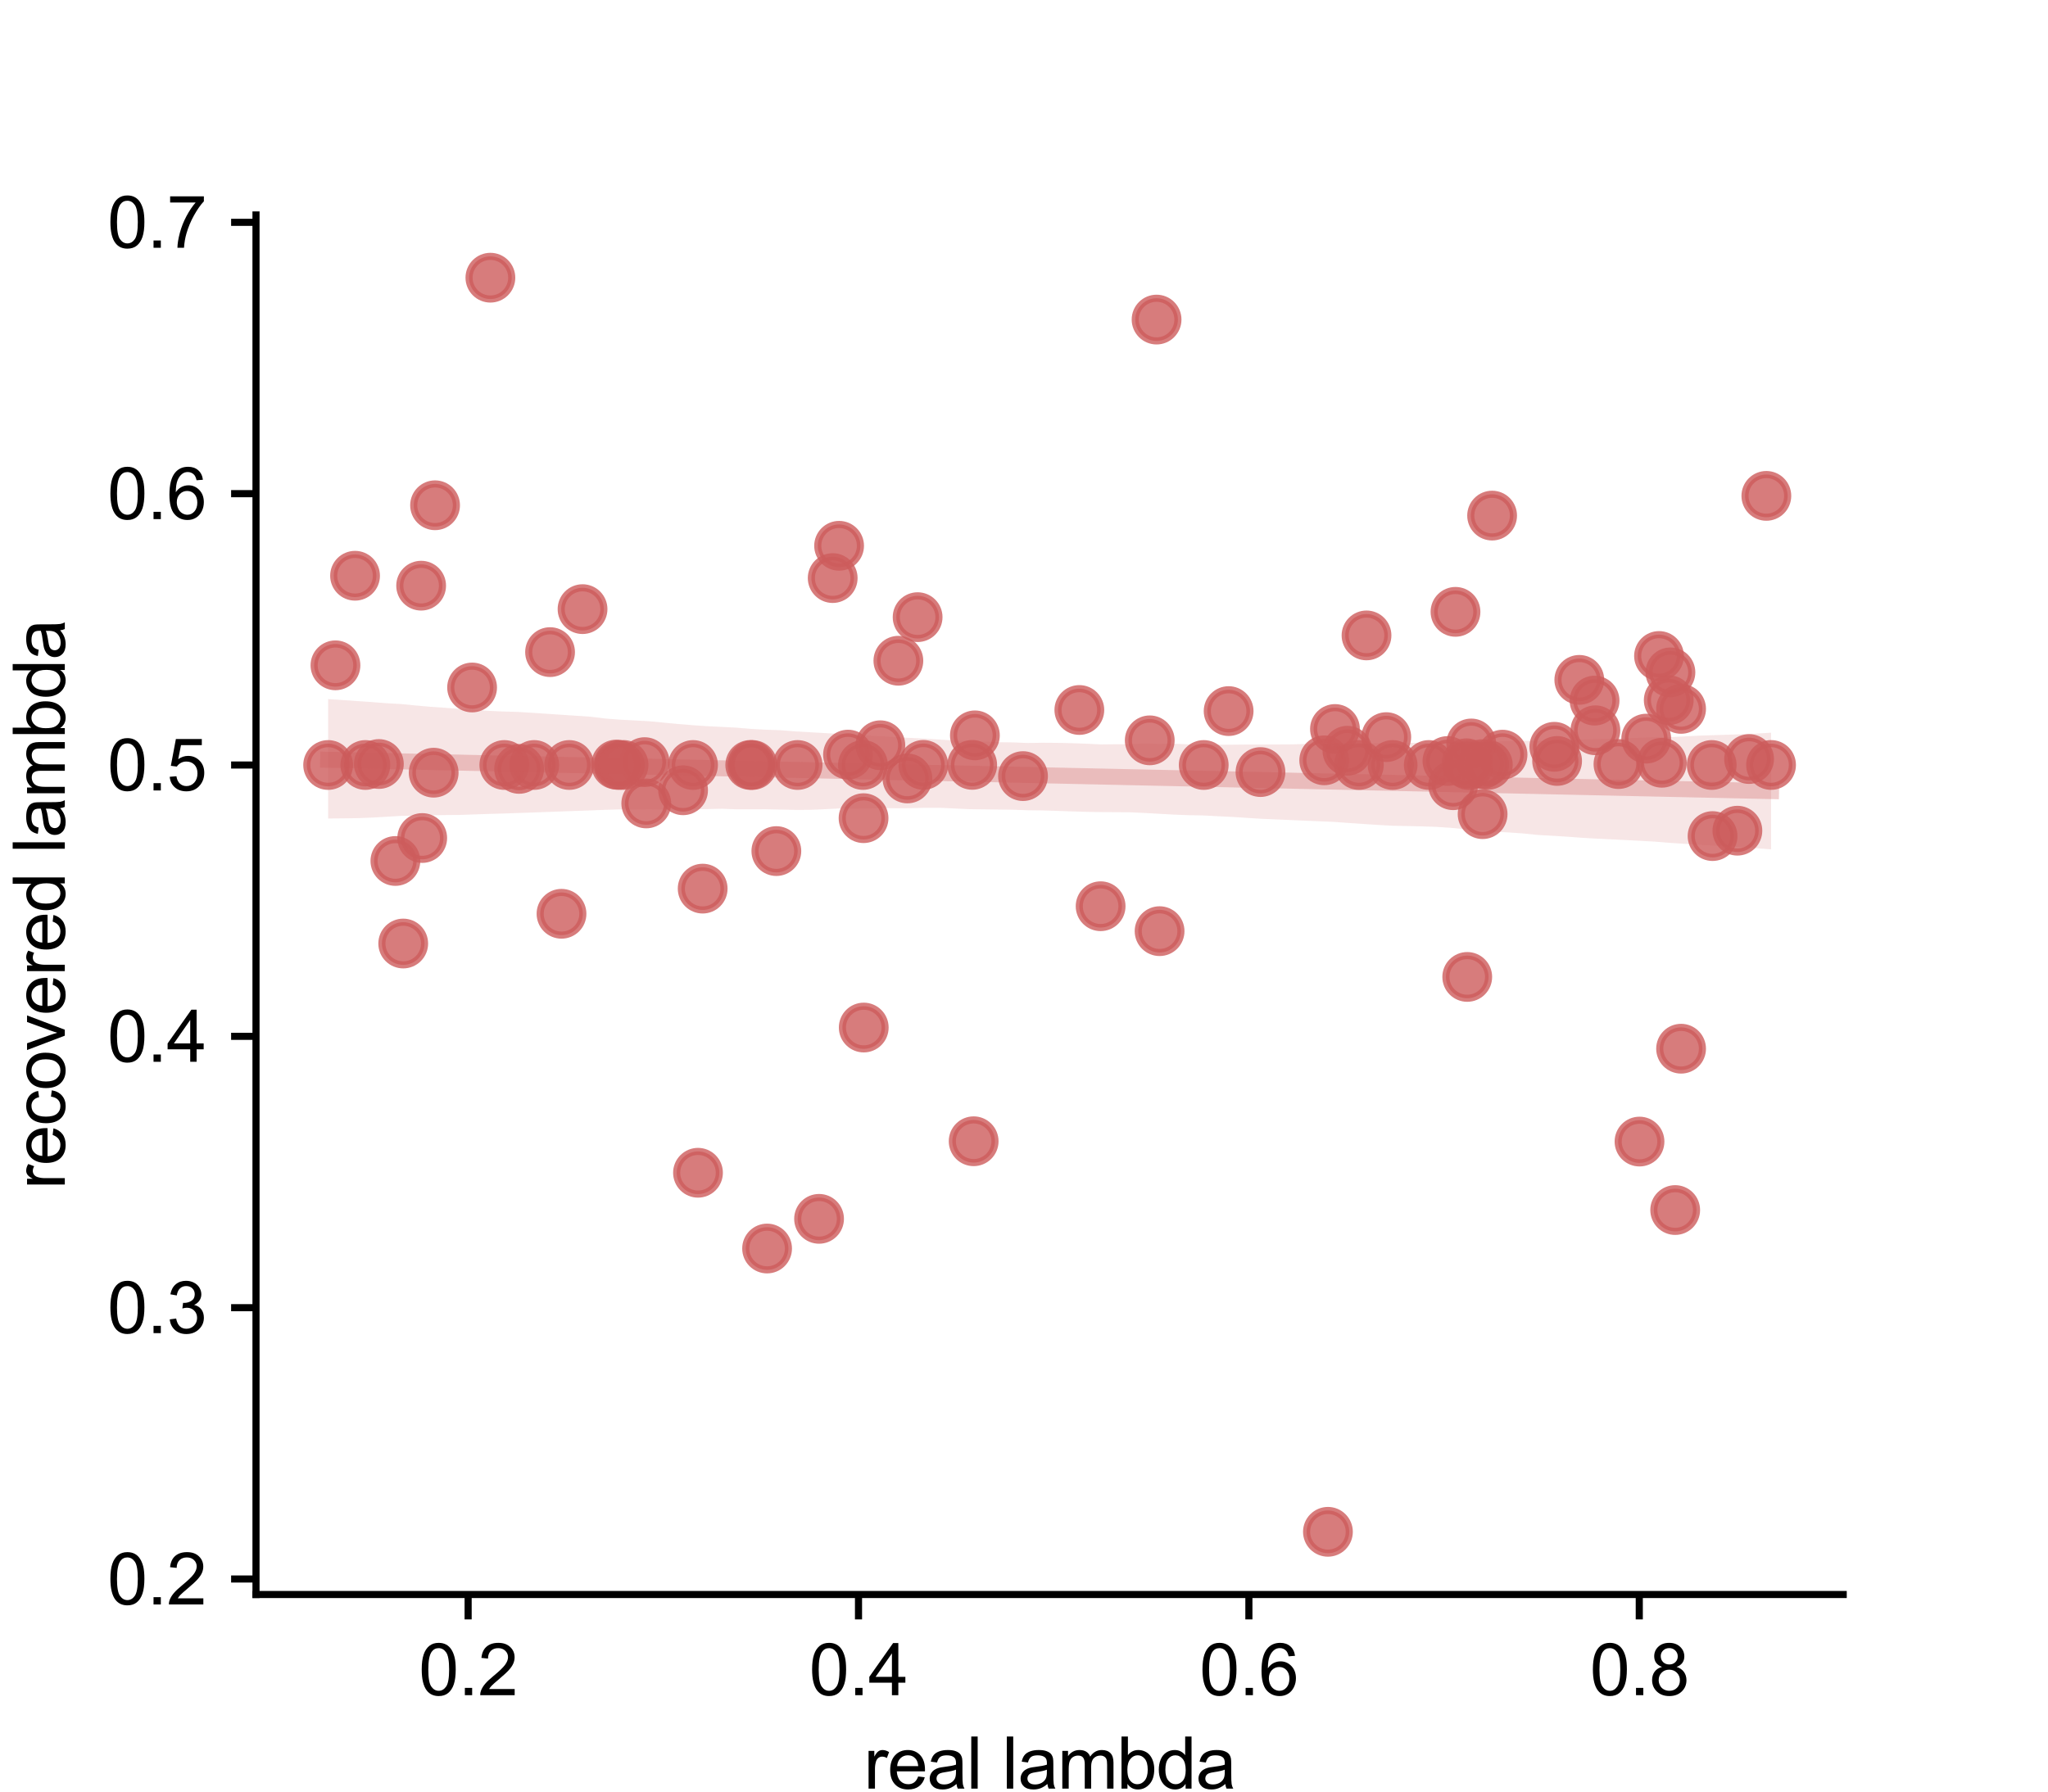 <?xml version="1.0" encoding="utf-8" standalone="no"?>
<!DOCTYPE svg PUBLIC "-//W3C//DTD SVG 1.1//EN"
  "http://www.w3.org/Graphics/SVG/1.1/DTD/svg11.dtd">
<svg xmlns:xlink="http://www.w3.org/1999/xlink" width="288pt" height="252pt" viewBox="0 0 288 252" xmlns="http://www.w3.org/2000/svg" version="1.1">
 <defs>
  <style type="text/css">*{stroke-linejoin: round; stroke-linecap: butt}</style>
 </defs>
 <g id="figure_1">
  <g id="patch_1">
   <path d="M 0 252 
L 288 252 
L 288 0 
L 0 0 
L 0 252 
z
" style="fill: none"/>
  </g>
  <g id="axes_1">
   <g id="patch_2">
    <path d="M 36 224.28 
L 259.2 224.28 
L 259.2 30.24 
L 36 30.24 
L 36 224.28 
z
" style="fill: none"/>
   </g>
   <g id="PathCollection_1">
    <defs>
     <path id="mccd2be1605" d="M 0 3 
C 0.796 3 1.559 2.684 2.121 2.121 
C 2.684 1.559 3 0.796 3 0 
C 3 -0.796 2.684 -1.559 2.121 -2.121 
C 1.559 -2.684 0.796 -3 0 -3 
C -0.796 -3 -1.559 -2.684 -2.121 -2.121 
C -2.684 -1.559 -3 -0.796 -3 0 
C -3 0.796 -2.684 1.559 -2.121 2.121 
C -1.559 2.684 -0.796 3 0 3 
z
" style="stroke: #cd5c5c; stroke-opacity: 0.8"/>
    </defs>
    <g clip-path="url(#p57f7777eb8)">
     <use xlink:href="#mccd2be1605" x="117.999" y="76.769" style="fill: #cd5c5c; fill-opacity: 0.8; stroke: #cd5c5c; stroke-opacity: 0.8"/>
     <use xlink:href="#mccd2be1605" x="222.09" y="95.628" style="fill: #cd5c5c; fill-opacity: 0.8; stroke: #cd5c5c; stroke-opacity: 0.8"/>
     <use xlink:href="#mccd2be1605" x="96.058" y="111.157" style="fill: #cd5c5c; fill-opacity: 0.8; stroke: #cd5c5c; stroke-opacity: 0.8"/>
     <use xlink:href="#mccd2be1605" x="245.966" y="106.76" style="fill: #cd5c5c; fill-opacity: 0.8; stroke: #cd5c5c; stroke-opacity: 0.8"/>
     <use xlink:href="#mccd2be1605" x="151.783" y="99.865" style="fill: #cd5c5c; fill-opacity: 0.8; stroke: #cd5c5c; stroke-opacity: 0.8"/>
     <use xlink:href="#mccd2be1605" x="119.253" y="106.141" style="fill: #cd5c5c; fill-opacity: 0.8; stroke: #cd5c5c; stroke-opacity: 0.8"/>
     <use xlink:href="#mccd2be1605" x="90.653" y="107.199" style="fill: #cd5c5c; fill-opacity: 0.8; stroke: #cd5c5c; stroke-opacity: 0.8"/>
     <use xlink:href="#mccd2be1605" x="98.813" y="124.991" style="fill: #cd5c5c; fill-opacity: 0.8; stroke: #cd5c5c; stroke-opacity: 0.8"/>
     <use xlink:href="#mccd2be1605" x="87.687" y="107.596" style="fill: #cd5c5c; fill-opacity: 0.8; stroke: #cd5c5c; stroke-opacity: 0.8"/>
     <use xlink:href="#mccd2be1605" x="70.92" y="107.602" style="fill: #cd5c5c; fill-opacity: 0.8; stroke: #cd5c5c; stroke-opacity: 0.8"/>
     <use xlink:href="#mccd2be1605" x="218.576" y="105.041" style="fill: #cd5c5c; fill-opacity: 0.8; stroke: #cd5c5c; stroke-opacity: 0.8"/>
     <use xlink:href="#mccd2be1605" x="49.93" y="80.983" style="fill: #cd5c5c; fill-opacity: 0.8; stroke: #cd5c5c; stroke-opacity: 0.8"/>
     <use xlink:href="#mccd2be1605" x="56.703" y="132.714" style="fill: #cd5c5c; fill-opacity: 0.8; stroke: #cd5c5c; stroke-opacity: 0.8"/>
     <use xlink:href="#mccd2be1605" x="60.985" y="108.684" style="fill: #cd5c5c; fill-opacity: 0.8; stroke: #cd5c5c; stroke-opacity: 0.8"/>
     <use xlink:href="#mccd2be1605" x="236.403" y="147.508" style="fill: #cd5c5c; fill-opacity: 0.8; stroke: #cd5c5c; stroke-opacity: 0.8"/>
     <use xlink:href="#mccd2be1605" x="105.817" y="107.602" style="fill: #cd5c5c; fill-opacity: 0.8; stroke: #cd5c5c; stroke-opacity: 0.8"/>
     <use xlink:href="#mccd2be1605" x="117.098" y="81.311" style="fill: #cd5c5c; fill-opacity: 0.8; stroke: #cd5c5c; stroke-opacity: 0.8"/>
     <use xlink:href="#mccd2be1605" x="61.182" y="71.069" style="fill: #cd5c5c; fill-opacity: 0.8; stroke: #cd5c5c; stroke-opacity: 0.8"/>
     <use xlink:href="#mccd2be1605" x="109.175" y="119.711" style="fill: #cd5c5c; fill-opacity: 0.8; stroke: #cd5c5c; stroke-opacity: 0.8"/>
     <use xlink:href="#mccd2be1605" x="208.493" y="114.516" style="fill: #cd5c5c; fill-opacity: 0.8; stroke: #cd5c5c; stroke-opacity: 0.8"/>
     <use xlink:href="#mccd2be1605" x="186.741" y="215.46" style="fill: #cd5c5c; fill-opacity: 0.8; stroke: #cd5c5c; stroke-opacity: 0.8"/>
     <use xlink:href="#mccd2be1605" x="172.776" y="100.02" style="fill: #cd5c5c; fill-opacity: 0.8; stroke: #cd5c5c; stroke-opacity: 0.8"/>
     <use xlink:href="#mccd2be1605" x="233.697" y="107.29" style="fill: #cd5c5c; fill-opacity: 0.8; stroke: #cd5c5c; stroke-opacity: 0.8"/>
     <use xlink:href="#mccd2be1605" x="204.679" y="86.06" style="fill: #cd5c5c; fill-opacity: 0.8; stroke: #cd5c5c; stroke-opacity: 0.8"/>
     <use xlink:href="#mccd2be1605" x="137.095" y="103.433" style="fill: #cd5c5c; fill-opacity: 0.8; stroke: #cd5c5c; stroke-opacity: 0.8"/>
     <use xlink:href="#mccd2be1605" x="249.055" y="107.597" style="fill: #cd5c5c; fill-opacity: 0.8; stroke: #cd5c5c; stroke-opacity: 0.8"/>
     <use xlink:href="#mccd2be1605" x="240.711" y="107.602" style="fill: #cd5c5c; fill-opacity: 0.8; stroke: #cd5c5c; stroke-opacity: 0.8"/>
     <use xlink:href="#mccd2be1605" x="66.389" y="96.7" style="fill: #cd5c5c; fill-opacity: 0.8; stroke: #cd5c5c; stroke-opacity: 0.8"/>
     <use xlink:href="#mccd2be1605" x="200.925" y="107.602" style="fill: #cd5c5c; fill-opacity: 0.8; stroke: #cd5c5c; stroke-opacity: 0.8"/>
     <use xlink:href="#mccd2be1605" x="115.181" y="171.439" style="fill: #cd5c5c; fill-opacity: 0.8; stroke: #cd5c5c; stroke-opacity: 0.8"/>
     <use xlink:href="#mccd2be1605" x="192.166" y="89.375" style="fill: #cd5c5c; fill-opacity: 0.8; stroke: #cd5c5c; stroke-opacity: 0.8"/>
     <use xlink:href="#mccd2be1605" x="186.218" y="106.945" style="fill: #cd5c5c; fill-opacity: 0.8; stroke: #cd5c5c; stroke-opacity: 0.8"/>
     <use xlink:href="#mccd2be1605" x="191.087" y="107.602" style="fill: #cd5c5c; fill-opacity: 0.8; stroke: #cd5c5c; stroke-opacity: 0.8"/>
     <use xlink:href="#mccd2be1605" x="209.828" y="72.522" style="fill: #cd5c5c; fill-opacity: 0.8; stroke: #cd5c5c; stroke-opacity: 0.8"/>
     <use xlink:href="#mccd2be1605" x="209.227" y="107.588" style="fill: #cd5c5c; fill-opacity: 0.8; stroke: #cd5c5c; stroke-opacity: 0.8"/>
     <use xlink:href="#mccd2be1605" x="194.944" y="103.682" style="fill: #cd5c5c; fill-opacity: 0.8; stroke: #cd5c5c; stroke-opacity: 0.8"/>
     <use xlink:href="#mccd2be1605" x="75.125" y="107.601" style="fill: #cd5c5c; fill-opacity: 0.8; stroke: #cd5c5c; stroke-opacity: 0.8"/>
     <use xlink:href="#mccd2be1605" x="211.294" y="106.147" style="fill: #cd5c5c; fill-opacity: 0.8; stroke: #cd5c5c; stroke-opacity: 0.8"/>
     <use xlink:href="#mccd2be1605" x="143.862" y="109.165" style="fill: #cd5c5c; fill-opacity: 0.8; stroke: #cd5c5c; stroke-opacity: 0.8"/>
     <use xlink:href="#mccd2be1605" x="47.174" y="93.582" style="fill: #cd5c5c; fill-opacity: 0.8; stroke: #cd5c5c; stroke-opacity: 0.8"/>
     <use xlink:href="#mccd2be1605" x="87.001" y="107.602" style="fill: #cd5c5c; fill-opacity: 0.8; stroke: #cd5c5c; stroke-opacity: 0.8"/>
     <use xlink:href="#mccd2be1605" x="98.156" y="164.957" style="fill: #cd5c5c; fill-opacity: 0.8; stroke: #cd5c5c; stroke-opacity: 0.8"/>
     <use xlink:href="#mccd2be1605" x="162.644" y="44.951" style="fill: #cd5c5c; fill-opacity: 0.8; stroke: #cd5c5c; stroke-opacity: 0.8"/>
     <use xlink:href="#mccd2be1605" x="189.479" y="105.596" style="fill: #cd5c5c; fill-opacity: 0.8; stroke: #cd5c5c; stroke-opacity: 0.8"/>
     <use xlink:href="#mccd2be1605" x="136.715" y="107.584" style="fill: #cd5c5c; fill-opacity: 0.8; stroke: #cd5c5c; stroke-opacity: 0.8"/>
     <use xlink:href="#mccd2be1605" x="78.962" y="128.53" style="fill: #cd5c5c; fill-opacity: 0.8; stroke: #cd5c5c; stroke-opacity: 0.8"/>
     <use xlink:href="#mccd2be1605" x="112.161" y="107.603" style="fill: #cd5c5c; fill-opacity: 0.8; stroke: #cd5c5c; stroke-opacity: 0.8"/>
     <use xlink:href="#mccd2be1605" x="51.379" y="107.602" style="fill: #cd5c5c; fill-opacity: 0.8; stroke: #cd5c5c; stroke-opacity: 0.8"/>
     <use xlink:href="#mccd2be1605" x="46.145" y="107.602" style="fill: #cd5c5c; fill-opacity: 0.8; stroke: #cd5c5c; stroke-opacity: 0.8"/>
     <use xlink:href="#mccd2be1605" x="235.574" y="170.202" style="fill: #cd5c5c; fill-opacity: 0.8; stroke: #cd5c5c; stroke-opacity: 0.8"/>
     <use xlink:href="#mccd2be1605" x="53.279" y="107.464" style="fill: #cd5c5c; fill-opacity: 0.8; stroke: #cd5c5c; stroke-opacity: 0.8"/>
     <use xlink:href="#mccd2be1605" x="234.667" y="98.485" style="fill: #cd5c5c; fill-opacity: 0.8; stroke: #cd5c5c; stroke-opacity: 0.8"/>
     <use xlink:href="#mccd2be1605" x="218.969" y="107.035" style="fill: #cd5c5c; fill-opacity: 0.8; stroke: #cd5c5c; stroke-opacity: 0.8"/>
     <use xlink:href="#mccd2be1605" x="81.92" y="85.679" style="fill: #cd5c5c; fill-opacity: 0.8; stroke: #cd5c5c; stroke-opacity: 0.8"/>
     <use xlink:href="#mccd2be1605" x="123.799" y="104.826" style="fill: #cd5c5c; fill-opacity: 0.8; stroke: #cd5c5c; stroke-opacity: 0.8"/>
     <use xlink:href="#mccd2be1605" x="224.353" y="102.719" style="fill: #cd5c5c; fill-opacity: 0.8; stroke: #cd5c5c; stroke-opacity: 0.8"/>
     <use xlink:href="#mccd2be1605" x="204.348" y="110.445" style="fill: #cd5c5c; fill-opacity: 0.8; stroke: #cd5c5c; stroke-opacity: 0.8"/>
     <use xlink:href="#mccd2be1605" x="227.597" y="107.473" style="fill: #cd5c5c; fill-opacity: 0.8; stroke: #cd5c5c; stroke-opacity: 0.8"/>
     <use xlink:href="#mccd2be1605" x="121.438" y="115.082" style="fill: #cd5c5c; fill-opacity: 0.8; stroke: #cd5c5c; stroke-opacity: 0.8"/>
     <use xlink:href="#mccd2be1605" x="129.041" y="86.807" style="fill: #cd5c5c; fill-opacity: 0.8; stroke: #cd5c5c; stroke-opacity: 0.8"/>
     <use xlink:href="#mccd2be1605" x="236.404" y="99.709" style="fill: #cd5c5c; fill-opacity: 0.8; stroke: #cd5c5c; stroke-opacity: 0.8"/>
     <use xlink:href="#mccd2be1605" x="121.352" y="107.6" style="fill: #cd5c5c; fill-opacity: 0.8; stroke: #cd5c5c; stroke-opacity: 0.8"/>
     <use xlink:href="#mccd2be1605" x="195.835" y="107.602" style="fill: #cd5c5c; fill-opacity: 0.8; stroke: #cd5c5c; stroke-opacity: 0.8"/>
     <use xlink:href="#mccd2be1605" x="59.223" y="82.379" style="fill: #cd5c5c; fill-opacity: 0.8; stroke: #cd5c5c; stroke-opacity: 0.8"/>
     <use xlink:href="#mccd2be1605" x="206.893" y="104.574" style="fill: #cd5c5c; fill-opacity: 0.8; stroke: #cd5c5c; stroke-opacity: 0.8"/>
     <use xlink:href="#mccd2be1605" x="105.505" y="107.596" style="fill: #cd5c5c; fill-opacity: 0.8; stroke: #cd5c5c; stroke-opacity: 0.8"/>
     <use xlink:href="#mccd2be1605" x="68.962" y="39.06" style="fill: #cd5c5c; fill-opacity: 0.8; stroke: #cd5c5c; stroke-opacity: 0.8"/>
     <use xlink:href="#mccd2be1605" x="129.842" y="107.587" style="fill: #cd5c5c; fill-opacity: 0.8; stroke: #cd5c5c; stroke-opacity: 0.8"/>
     <use xlink:href="#mccd2be1605" x="163.067" y="130.974" style="fill: #cd5c5c; fill-opacity: 0.8; stroke: #cd5c5c; stroke-opacity: 0.8"/>
     <use xlink:href="#mccd2be1605" x="206.51" y="107.601" style="fill: #cd5c5c; fill-opacity: 0.8; stroke: #cd5c5c; stroke-opacity: 0.8"/>
     <use xlink:href="#mccd2be1605" x="73.004" y="108.15" style="fill: #cd5c5c; fill-opacity: 0.8; stroke: #cd5c5c; stroke-opacity: 0.8"/>
     <use xlink:href="#mccd2be1605" x="86.647" y="107.541" style="fill: #cd5c5c; fill-opacity: 0.8; stroke: #cd5c5c; stroke-opacity: 0.8"/>
     <use xlink:href="#mccd2be1605" x="224.237" y="98.546" style="fill: #cd5c5c; fill-opacity: 0.8; stroke: #cd5c5c; stroke-opacity: 0.8"/>
     <use xlink:href="#mccd2be1605" x="233.3" y="92.269" style="fill: #cd5c5c; fill-opacity: 0.8; stroke: #cd5c5c; stroke-opacity: 0.8"/>
     <use xlink:href="#mccd2be1605" x="136.92" y="160.525" style="fill: #cd5c5c; fill-opacity: 0.8; stroke: #cd5c5c; stroke-opacity: 0.8"/>
     <use xlink:href="#mccd2be1605" x="206.228" y="107.358" style="fill: #cd5c5c; fill-opacity: 0.8; stroke: #cd5c5c; stroke-opacity: 0.8"/>
     <use xlink:href="#mccd2be1605" x="169.273" y="107.602" style="fill: #cd5c5c; fill-opacity: 0.8; stroke: #cd5c5c; stroke-opacity: 0.8"/>
     <use xlink:href="#mccd2be1605" x="154.775" y="127.467" style="fill: #cd5c5c; fill-opacity: 0.8; stroke: #cd5c5c; stroke-opacity: 0.8"/>
     <use xlink:href="#mccd2be1605" x="97.459" y="107.602" style="fill: #cd5c5c; fill-opacity: 0.8; stroke: #cd5c5c; stroke-opacity: 0.8"/>
     <use xlink:href="#mccd2be1605" x="203.55" y="107.043" style="fill: #cd5c5c; fill-opacity: 0.8; stroke: #cd5c5c; stroke-opacity: 0.8"/>
     <use xlink:href="#mccd2be1605" x="208.433" y="107.483" style="fill: #cd5c5c; fill-opacity: 0.8; stroke: #cd5c5c; stroke-opacity: 0.8"/>
     <use xlink:href="#mccd2be1605" x="107.873" y="175.613" style="fill: #cd5c5c; fill-opacity: 0.8; stroke: #cd5c5c; stroke-opacity: 0.8"/>
     <use xlink:href="#mccd2be1605" x="244.321" y="116.843" style="fill: #cd5c5c; fill-opacity: 0.8; stroke: #cd5c5c; stroke-opacity: 0.8"/>
     <use xlink:href="#mccd2be1605" x="187.73" y="102.538" style="fill: #cd5c5c; fill-opacity: 0.8; stroke: #cd5c5c; stroke-opacity: 0.8"/>
     <use xlink:href="#mccd2be1605" x="240.829" y="117.6" style="fill: #cd5c5c; fill-opacity: 0.8; stroke: #cd5c5c; stroke-opacity: 0.8"/>
     <use xlink:href="#mccd2be1605" x="55.602" y="121.102" style="fill: #cd5c5c; fill-opacity: 0.8; stroke: #cd5c5c; stroke-opacity: 0.8"/>
     <use xlink:href="#mccd2be1605" x="121.464" y="144.531" style="fill: #cd5c5c; fill-opacity: 0.8; stroke: #cd5c5c; stroke-opacity: 0.8"/>
     <use xlink:href="#mccd2be1605" x="230.556" y="160.57" style="fill: #cd5c5c; fill-opacity: 0.8; stroke: #cd5c5c; stroke-opacity: 0.8"/>
     <use xlink:href="#mccd2be1605" x="126.334" y="92.938" style="fill: #cd5c5c; fill-opacity: 0.8; stroke: #cd5c5c; stroke-opacity: 0.8"/>
     <use xlink:href="#mccd2be1605" x="234.904" y="94.575" style="fill: #cd5c5c; fill-opacity: 0.8; stroke: #cd5c5c; stroke-opacity: 0.8"/>
     <use xlink:href="#mccd2be1605" x="248.393" y="69.749" style="fill: #cd5c5c; fill-opacity: 0.8; stroke: #cd5c5c; stroke-opacity: 0.8"/>
     <use xlink:href="#mccd2be1605" x="59.373" y="117.873" style="fill: #cd5c5c; fill-opacity: 0.8; stroke: #cd5c5c; stroke-opacity: 0.8"/>
     <use xlink:href="#mccd2be1605" x="206.331" y="137.411" style="fill: #cd5c5c; fill-opacity: 0.8; stroke: #cd5c5c; stroke-opacity: 0.8"/>
     <use xlink:href="#mccd2be1605" x="231.499" y="103.892" style="fill: #cd5c5c; fill-opacity: 0.8; stroke: #cd5c5c; stroke-opacity: 0.8"/>
     <use xlink:href="#mccd2be1605" x="90.882" y="113.01" style="fill: #cd5c5c; fill-opacity: 0.8; stroke: #cd5c5c; stroke-opacity: 0.8"/>
     <use xlink:href="#mccd2be1605" x="77.353" y="91.724" style="fill: #cd5c5c; fill-opacity: 0.8; stroke: #cd5c5c; stroke-opacity: 0.8"/>
     <use xlink:href="#mccd2be1605" x="127.607" y="109.494" style="fill: #cd5c5c; fill-opacity: 0.8; stroke: #cd5c5c; stroke-opacity: 0.8"/>
     <use xlink:href="#mccd2be1605" x="80.049" y="107.601" style="fill: #cd5c5c; fill-opacity: 0.8; stroke: #cd5c5c; stroke-opacity: 0.8"/>
     <use xlink:href="#mccd2be1605" x="177.254" y="108.598" style="fill: #cd5c5c; fill-opacity: 0.8; stroke: #cd5c5c; stroke-opacity: 0.8"/>
     <use xlink:href="#mccd2be1605" x="161.684" y="104.134" style="fill: #cd5c5c; fill-opacity: 0.8; stroke: #cd5c5c; stroke-opacity: 0.8"/>
    </g>
   </g>
   <g id="line2d_1">
    <path d="M 46.145 106.868 
L 48.195 106.912 
L 50.245 106.957 
L 52.294 107.001 
L 54.344 107.046 
L 56.393 107.09 
L 58.443 107.135 
L 60.493 107.179 
L 62.542 107.224 
L 64.592 107.268 
L 66.641 107.313 
L 68.691 107.357 
L 70.74 107.401 
L 72.79 107.446 
L 74.84 107.49 
L 76.889 107.535 
L 78.939 107.579 
L 80.988 107.624 
L 83.038 107.668 
L 85.088 107.713 
L 87.137 107.757 
L 89.187 107.802 
L 91.236 107.846 
L 93.286 107.891 
L 95.336 107.935 
L 97.385 107.98 
L 99.435 108.024 
L 101.484 108.069 
L 103.534 108.113 
L 105.583 108.158 
L 107.633 108.202 
L 109.683 108.247 
L 111.732 108.291 
L 113.782 108.336 
L 115.831 108.38 
L 117.881 108.425 
L 119.931 108.469 
L 121.98 108.514 
L 124.03 108.558 
L 126.079 108.603 
L 128.129 108.647 
L 130.179 108.692 
L 132.228 108.736 
L 134.278 108.781 
L 136.327 108.825 
L 138.377 108.87 
L 140.426 108.914 
L 142.476 108.959 
L 144.526 109.003 
L 146.575 109.048 
L 148.625 109.092 
L 150.674 109.137 
L 152.724 109.181 
L 154.774 109.226 
L 156.823 109.27 
L 158.873 109.315 
L 160.922 109.359 
L 162.972 109.404 
L 165.021 109.448 
L 167.071 109.493 
L 169.121 109.537 
L 171.17 109.582 
L 173.22 109.626 
L 175.269 109.671 
L 177.319 109.715 
L 179.369 109.76 
L 181.418 109.804 
L 183.468 109.849 
L 185.517 109.893 
L 187.567 109.938 
L 189.617 109.982 
L 191.666 110.027 
L 193.716 110.071 
L 195.765 110.116 
L 197.815 110.16 
L 199.864 110.205 
L 201.914 110.249 
L 203.964 110.293 
L 206.013 110.338 
L 208.063 110.382 
L 210.112 110.427 
L 212.162 110.471 
L 214.212 110.516 
L 216.261 110.56 
L 218.311 110.605 
L 220.36 110.649 
L 222.41 110.694 
L 224.46 110.738 
L 226.509 110.783 
L 228.559 110.827 
L 230.608 110.872 
L 232.658 110.916 
L 234.707 110.961 
L 236.757 111.005 
L 238.807 111.05 
L 240.856 111.094 
L 242.906 111.139 
L 244.955 111.183 
L 247.005 111.228 
L 249.055 111.272 
" clip-path="url(#p57f7777eb8)" style="fill: none; stroke: #cd5c5c; stroke-opacity: 0.3; stroke-width: 2.25; stroke-linecap: square"/>
   </g>
   <g id="PolyCollection_1">
    <path d="M 46.145 98.335 
L 46.145 115.125 
L 48.195 115.108 
L 50.245 115.079 
L 52.294 115 
L 54.344 114.883 
L 56.393 114.76 
L 58.443 114.73 
L 60.493 114.685 
L 62.542 114.644 
L 64.592 114.628 
L 66.641 114.556 
L 68.691 114.484 
L 70.74 114.427 
L 72.79 114.358 
L 74.84 114.285 
L 76.889 114.211 
L 78.939 114.136 
L 80.988 114.063 
L 83.038 113.989 
L 85.088 113.908 
L 87.137 113.847 
L 89.187 113.858 
L 91.236 113.83 
L 93.286 113.868 
L 95.336 113.892 
L 97.385 113.85 
L 99.435 113.802 
L 101.484 113.758 
L 103.534 113.833 
L 105.583 113.833 
L 107.633 113.828 
L 109.683 113.872 
L 111.732 113.915 
L 113.782 113.913 
L 115.831 113.828 
L 117.881 113.724 
L 119.931 113.752 
L 121.98 113.698 
L 124.03 113.658 
L 126.079 113.688 
L 128.129 113.671 
L 130.179 113.623 
L 132.228 113.625 
L 134.278 113.721 
L 136.327 113.816 
L 138.377 113.842 
L 140.426 113.87 
L 142.476 113.894 
L 144.526 113.969 
L 146.575 113.992 
L 148.625 114.055 
L 150.674 114.127 
L 152.724 114.19 
L 154.774 114.227 
L 156.823 114.239 
L 158.873 114.252 
L 160.922 114.348 
L 162.972 114.463 
L 165.021 114.577 
L 167.071 114.658 
L 169.121 114.694 
L 171.17 114.804 
L 173.22 114.902 
L 175.269 115.035 
L 177.319 115.165 
L 179.369 115.253 
L 181.418 115.341 
L 183.468 115.429 
L 185.517 115.517 
L 187.567 115.605 
L 189.617 115.753 
L 191.666 115.896 
L 193.716 116.029 
L 195.765 116.144 
L 197.815 116.189 
L 199.864 116.232 
L 201.914 116.299 
L 203.964 116.437 
L 206.013 116.629 
L 208.063 116.823 
L 210.112 116.983 
L 212.162 117.089 
L 214.212 117.233 
L 216.261 117.442 
L 218.311 117.556 
L 220.36 117.684 
L 222.41 117.835 
L 224.46 117.957 
L 226.509 118.054 
L 228.559 118.156 
L 230.608 118.264 
L 232.658 118.376 
L 234.707 118.547 
L 236.757 118.682 
L 238.807 118.8 
L 240.856 118.919 
L 242.906 119.037 
L 244.955 119.157 
L 247.005 119.313 
L 249.055 119.469 
L 249.055 103.058 
L 249.055 103.058 
L 247.005 103.181 
L 244.955 103.277 
L 242.906 103.344 
L 240.856 103.411 
L 238.807 103.479 
L 236.757 103.589 
L 234.707 103.688 
L 232.658 103.708 
L 230.608 103.766 
L 228.559 103.854 
L 226.509 103.914 
L 224.46 103.959 
L 222.41 104.015 
L 220.36 104.081 
L 218.311 104.148 
L 216.261 104.214 
L 214.212 104.203 
L 212.162 104.24 
L 210.112 104.321 
L 208.063 104.368 
L 206.013 104.367 
L 203.964 104.395 
L 201.914 104.424 
L 199.864 104.471 
L 197.815 104.492 
L 195.765 104.512 
L 193.716 104.534 
L 191.666 104.557 
L 189.617 104.557 
L 187.567 104.575 
L 185.517 104.619 
L 183.468 104.652 
L 181.418 104.708 
L 179.369 104.716 
L 177.319 104.723 
L 175.269 104.724 
L 173.22 104.746 
L 171.17 104.752 
L 169.121 104.7 
L 167.071 104.694 
L 165.021 104.61 
L 162.972 104.643 
L 160.922 104.606 
L 158.873 104.68 
L 156.823 104.687 
L 154.774 104.708 
L 152.724 104.604 
L 150.674 104.531 
L 148.625 104.487 
L 146.575 104.472 
L 144.526 104.508 
L 142.476 104.424 
L 140.426 104.398 
L 138.377 104.303 
L 136.327 104.22 
L 134.278 104.156 
L 132.228 104.034 
L 130.179 103.896 
L 128.129 103.798 
L 126.079 103.705 
L 124.03 103.575 
L 121.98 103.457 
L 119.931 103.332 
L 117.881 103.218 
L 115.831 103.106 
L 113.782 102.988 
L 111.732 102.87 
L 109.683 102.707 
L 107.633 102.636 
L 105.583 102.52 
L 103.534 102.349 
L 101.484 102.243 
L 99.435 102.145 
L 97.385 102.001 
L 95.336 101.836 
L 93.286 101.639 
L 91.236 101.442 
L 89.187 101.332 
L 87.137 101.225 
L 85.088 101.06 
L 83.038 100.812 
L 80.988 100.674 
L 78.939 100.535 
L 76.889 100.397 
L 74.84 100.261 
L 72.79 100.136 
L 70.74 100.075 
L 68.691 99.986 
L 66.641 99.843 
L 64.592 99.711 
L 62.542 99.552 
L 60.493 99.41 
L 58.443 99.229 
L 56.393 99.027 
L 54.344 98.913 
L 52.294 98.751 
L 50.245 98.613 
L 48.195 98.474 
L 46.145 98.335 
z
" clip-path="url(#p57f7777eb8)" style="fill: #cd5c5c; fill-opacity: 0.15"/>
   </g>
   <g id="matplotlib.axis_1">
    <g id="xtick_1">
     <g id="line2d_2">
      <defs>
       <path id="mb915127dbd" d="M 0 0 
L 0 3.5 
" style="stroke: #000000"/>
      </defs>
      <g>
       <use xlink:href="#mb915127dbd" x="65.83" y="224.28" style="stroke: #000000"/>
      </g>
     </g>
     <g id="text_1">
      <!-- 0.2 -->
      <g transform="translate(58.88 238.438) scale(0.1 -0.1)">
       <defs>
        <path id="ArialMT-30" d="M 266 2259 
Q 266 3072 433 3567 
Q 600 4063 929 4331 
Q 1259 4600 1759 4600 
Q 2128 4600 2406 4451 
Q 2684 4303 2865 4023 
Q 3047 3744 3150 3342 
Q 3253 2941 3253 2259 
Q 3253 1453 3087 958 
Q 2922 463 2592 192 
Q 2263 -78 1759 -78 
Q 1097 -78 719 397 
Q 266 969 266 2259 
z
M 844 2259 
Q 844 1131 1108 757 
Q 1372 384 1759 384 
Q 2147 384 2411 759 
Q 2675 1134 2675 2259 
Q 2675 3391 2411 3762 
Q 2147 4134 1753 4134 
Q 1366 4134 1134 3806 
Q 844 3388 844 2259 
z
" transform="scale(0.016)"/>
        <path id="ArialMT-2e" d="M 581 0 
L 581 641 
L 1222 641 
L 1222 0 
L 581 0 
z
" transform="scale(0.016)"/>
        <path id="ArialMT-32" d="M 3222 541 
L 3222 0 
L 194 0 
Q 188 203 259 391 
Q 375 700 629 1000 
Q 884 1300 1366 1694 
Q 2113 2306 2375 2664 
Q 2638 3022 2638 3341 
Q 2638 3675 2398 3904 
Q 2159 4134 1775 4134 
Q 1369 4134 1125 3890 
Q 881 3647 878 3216 
L 300 3275 
Q 359 3922 746 4261 
Q 1134 4600 1788 4600 
Q 2447 4600 2831 4234 
Q 3216 3869 3216 3328 
Q 3216 3053 3103 2787 
Q 2991 2522 2730 2228 
Q 2469 1934 1863 1422 
Q 1356 997 1212 845 
Q 1069 694 975 541 
L 3222 541 
z
" transform="scale(0.016)"/>
       </defs>
       <use xlink:href="#ArialMT-30"/>
       <use xlink:href="#ArialMT-2e" x="55.615"/>
       <use xlink:href="#ArialMT-32" x="83.398"/>
      </g>
     </g>
    </g>
    <g id="xtick_2">
     <g id="line2d_3">
      <g>
       <use xlink:href="#mb915127dbd" x="120.728" y="224.28" style="stroke: #000000"/>
      </g>
     </g>
     <g id="text_2">
      <!-- 0.4 -->
      <g transform="translate(113.778 238.438) scale(0.1 -0.1)">
       <defs>
        <path id="ArialMT-34" d="M 2069 0 
L 2069 1097 
L 81 1097 
L 81 1613 
L 2172 4581 
L 2631 4581 
L 2631 1613 
L 3250 1613 
L 3250 1097 
L 2631 1097 
L 2631 0 
L 2069 0 
z
M 2069 1613 
L 2069 3678 
L 634 1613 
L 2069 1613 
z
" transform="scale(0.016)"/>
       </defs>
       <use xlink:href="#ArialMT-30"/>
       <use xlink:href="#ArialMT-2e" x="55.615"/>
       <use xlink:href="#ArialMT-34" x="83.398"/>
      </g>
     </g>
    </g>
    <g id="xtick_3">
     <g id="line2d_4">
      <g>
       <use xlink:href="#mb915127dbd" x="175.625" y="224.28" style="stroke: #000000"/>
      </g>
     </g>
     <g id="text_3">
      <!-- 0.6 -->
      <g transform="translate(168.675 238.438) scale(0.1 -0.1)">
       <defs>
        <path id="ArialMT-36" d="M 3184 3459 
L 2625 3416 
Q 2550 3747 2413 3897 
Q 2184 4138 1850 4138 
Q 1581 4138 1378 3988 
Q 1113 3794 959 3422 
Q 806 3050 800 2363 
Q 1003 2672 1297 2822 
Q 1591 2972 1913 2972 
Q 2475 2972 2870 2558 
Q 3266 2144 3266 1488 
Q 3266 1056 3080 686 
Q 2894 316 2569 119 
Q 2244 -78 1831 -78 
Q 1128 -78 684 439 
Q 241 956 241 2144 
Q 241 3472 731 4075 
Q 1159 4600 1884 4600 
Q 2425 4600 2770 4297 
Q 3116 3994 3184 3459 
z
M 888 1484 
Q 888 1194 1011 928 
Q 1134 663 1356 523 
Q 1578 384 1822 384 
Q 2178 384 2434 671 
Q 2691 959 2691 1453 
Q 2691 1928 2437 2201 
Q 2184 2475 1800 2475 
Q 1419 2475 1153 2201 
Q 888 1928 888 1484 
z
" transform="scale(0.016)"/>
       </defs>
       <use xlink:href="#ArialMT-30"/>
       <use xlink:href="#ArialMT-2e" x="55.615"/>
       <use xlink:href="#ArialMT-36" x="83.398"/>
      </g>
     </g>
    </g>
    <g id="xtick_4">
     <g id="line2d_5">
      <g>
       <use xlink:href="#mb915127dbd" x="230.523" y="224.28" style="stroke: #000000"/>
      </g>
     </g>
     <g id="text_4">
      <!-- 0.8 -->
      <g transform="translate(223.573 238.438) scale(0.1 -0.1)">
       <defs>
        <path id="ArialMT-38" d="M 1131 2484 
Q 781 2613 612 2850 
Q 444 3088 444 3419 
Q 444 3919 803 4259 
Q 1163 4600 1759 4600 
Q 2359 4600 2725 4251 
Q 3091 3903 3091 3403 
Q 3091 3084 2923 2848 
Q 2756 2613 2416 2484 
Q 2838 2347 3058 2040 
Q 3278 1734 3278 1309 
Q 3278 722 2862 322 
Q 2447 -78 1769 -78 
Q 1091 -78 675 323 
Q 259 725 259 1325 
Q 259 1772 486 2073 
Q 713 2375 1131 2484 
z
M 1019 3438 
Q 1019 3113 1228 2906 
Q 1438 2700 1772 2700 
Q 2097 2700 2305 2904 
Q 2513 3109 2513 3406 
Q 2513 3716 2298 3927 
Q 2084 4138 1766 4138 
Q 1444 4138 1231 3931 
Q 1019 3725 1019 3438 
z
M 838 1322 
Q 838 1081 952 856 
Q 1066 631 1291 507 
Q 1516 384 1775 384 
Q 2178 384 2440 643 
Q 2703 903 2703 1303 
Q 2703 1709 2433 1975 
Q 2163 2241 1756 2241 
Q 1359 2241 1098 1978 
Q 838 1716 838 1322 
z
" transform="scale(0.016)"/>
       </defs>
       <use xlink:href="#ArialMT-30"/>
       <use xlink:href="#ArialMT-2e" x="55.615"/>
       <use xlink:href="#ArialMT-38" x="83.398"/>
      </g>
     </g>
    </g>
    <g id="text_5">
     <!-- real lambda -->
     <g transform="translate(121.477 251.583) scale(0.1 -0.1)">
      <defs>
       <path id="ArialMT-72" d="M 416 0 
L 416 3319 
L 922 3319 
L 922 2816 
Q 1116 3169 1280 3281 
Q 1444 3394 1641 3394 
Q 1925 3394 2219 3213 
L 2025 2691 
Q 1819 2813 1613 2813 
Q 1428 2813 1281 2702 
Q 1134 2591 1072 2394 
Q 978 2094 978 1738 
L 978 0 
L 416 0 
z
" transform="scale(0.016)"/>
       <path id="ArialMT-65" d="M 2694 1069 
L 3275 997 
Q 3138 488 2766 206 
Q 2394 -75 1816 -75 
Q 1088 -75 661 373 
Q 234 822 234 1631 
Q 234 2469 665 2931 
Q 1097 3394 1784 3394 
Q 2450 3394 2872 2941 
Q 3294 2488 3294 1666 
Q 3294 1616 3291 1516 
L 816 1516 
Q 847 969 1125 678 
Q 1403 388 1819 388 
Q 2128 388 2347 550 
Q 2566 713 2694 1069 
z
M 847 1978 
L 2700 1978 
Q 2663 2397 2488 2606 
Q 2219 2931 1791 2931 
Q 1403 2931 1139 2672 
Q 875 2413 847 1978 
z
" transform="scale(0.016)"/>
       <path id="ArialMT-61" d="M 2588 409 
Q 2275 144 1986 34 
Q 1697 -75 1366 -75 
Q 819 -75 525 192 
Q 231 459 231 875 
Q 231 1119 342 1320 
Q 453 1522 633 1644 
Q 813 1766 1038 1828 
Q 1203 1872 1538 1913 
Q 2219 1994 2541 2106 
Q 2544 2222 2544 2253 
Q 2544 2597 2384 2738 
Q 2169 2928 1744 2928 
Q 1347 2928 1158 2789 
Q 969 2650 878 2297 
L 328 2372 
Q 403 2725 575 2942 
Q 747 3159 1072 3276 
Q 1397 3394 1825 3394 
Q 2250 3394 2515 3294 
Q 2781 3194 2906 3042 
Q 3031 2891 3081 2659 
Q 3109 2516 3109 2141 
L 3109 1391 
Q 3109 606 3145 398 
Q 3181 191 3288 0 
L 2700 0 
Q 2613 175 2588 409 
z
M 2541 1666 
Q 2234 1541 1622 1453 
Q 1275 1403 1131 1340 
Q 988 1278 909 1158 
Q 831 1038 831 891 
Q 831 666 1001 516 
Q 1172 366 1500 366 
Q 1825 366 2078 508 
Q 2331 650 2450 897 
Q 2541 1088 2541 1459 
L 2541 1666 
z
" transform="scale(0.016)"/>
       <path id="ArialMT-6c" d="M 409 0 
L 409 4581 
L 972 4581 
L 972 0 
L 409 0 
z
" transform="scale(0.016)"/>
       <path id="ArialMT-20" transform="scale(0.016)"/>
       <path id="ArialMT-6d" d="M 422 0 
L 422 3319 
L 925 3319 
L 925 2853 
Q 1081 3097 1340 3245 
Q 1600 3394 1931 3394 
Q 2300 3394 2536 3241 
Q 2772 3088 2869 2813 
Q 3263 3394 3894 3394 
Q 4388 3394 4653 3120 
Q 4919 2847 4919 2278 
L 4919 0 
L 4359 0 
L 4359 2091 
Q 4359 2428 4304 2576 
Q 4250 2725 4106 2815 
Q 3963 2906 3769 2906 
Q 3419 2906 3187 2673 
Q 2956 2441 2956 1928 
L 2956 0 
L 2394 0 
L 2394 2156 
Q 2394 2531 2256 2718 
Q 2119 2906 1806 2906 
Q 1569 2906 1367 2781 
Q 1166 2656 1075 2415 
Q 984 2175 984 1722 
L 984 0 
L 422 0 
z
" transform="scale(0.016)"/>
       <path id="ArialMT-62" d="M 941 0 
L 419 0 
L 419 4581 
L 981 4581 
L 981 2947 
Q 1338 3394 1891 3394 
Q 2197 3394 2470 3270 
Q 2744 3147 2920 2923 
Q 3097 2700 3197 2384 
Q 3297 2069 3297 1709 
Q 3297 856 2875 390 
Q 2453 -75 1863 -75 
Q 1275 -75 941 416 
L 941 0 
z
M 934 1684 
Q 934 1088 1097 822 
Q 1363 388 1816 388 
Q 2184 388 2453 708 
Q 2722 1028 2722 1663 
Q 2722 2313 2464 2622 
Q 2206 2931 1841 2931 
Q 1472 2931 1203 2611 
Q 934 2291 934 1684 
z
" transform="scale(0.016)"/>
       <path id="ArialMT-64" d="M 2575 0 
L 2575 419 
Q 2259 -75 1647 -75 
Q 1250 -75 917 144 
Q 584 363 401 755 
Q 219 1147 219 1656 
Q 219 2153 384 2558 
Q 550 2963 881 3178 
Q 1213 3394 1622 3394 
Q 1922 3394 2156 3267 
Q 2391 3141 2538 2938 
L 2538 4581 
L 3097 4581 
L 3097 0 
L 2575 0 
z
M 797 1656 
Q 797 1019 1065 703 
Q 1334 388 1700 388 
Q 2069 388 2326 689 
Q 2584 991 2584 1609 
Q 2584 2291 2321 2609 
Q 2059 2928 1675 2928 
Q 1300 2928 1048 2622 
Q 797 2316 797 1656 
z
" transform="scale(0.016)"/>
      </defs>
      <use xlink:href="#ArialMT-72"/>
      <use xlink:href="#ArialMT-65" x="33.301"/>
      <use xlink:href="#ArialMT-61" x="88.916"/>
      <use xlink:href="#ArialMT-6c" x="144.531"/>
      <use xlink:href="#ArialMT-20" x="166.748"/>
      <use xlink:href="#ArialMT-6c" x="194.531"/>
      <use xlink:href="#ArialMT-61" x="216.748"/>
      <use xlink:href="#ArialMT-6d" x="272.363"/>
      <use xlink:href="#ArialMT-62" x="355.664"/>
      <use xlink:href="#ArialMT-64" x="411.279"/>
      <use xlink:href="#ArialMT-61" x="466.895"/>
     </g>
    </g>
   </g>
   <g id="matplotlib.axis_2">
    <g id="ytick_1">
     <g id="line2d_6">
      <defs>
       <path id="m273c2296b8" d="M 0 0 
L -3.5 0 
" style="stroke: #000000"/>
      </defs>
      <g>
       <use xlink:href="#m273c2296b8" x="36" y="222.1" style="stroke: #000000"/>
      </g>
     </g>
     <g id="text_6">
      <!-- 0.2 -->
      <g transform="translate(15.1 225.679) scale(0.1 -0.1)">
       <use xlink:href="#ArialMT-30"/>
       <use xlink:href="#ArialMT-2e" x="55.615"/>
       <use xlink:href="#ArialMT-32" x="83.398"/>
      </g>
     </g>
    </g>
    <g id="ytick_2">
     <g id="line2d_7">
      <g>
       <use xlink:href="#m273c2296b8" x="36" y="183.935" style="stroke: #000000"/>
      </g>
     </g>
     <g id="text_7">
      <!-- 0.3 -->
      <g transform="translate(15.1 187.514) scale(0.1 -0.1)">
       <defs>
        <path id="ArialMT-33" d="M 269 1209 
L 831 1284 
Q 928 806 1161 595 
Q 1394 384 1728 384 
Q 2125 384 2398 659 
Q 2672 934 2672 1341 
Q 2672 1728 2419 1979 
Q 2166 2231 1775 2231 
Q 1616 2231 1378 2169 
L 1441 2663 
Q 1497 2656 1531 2656 
Q 1891 2656 2178 2843 
Q 2466 3031 2466 3422 
Q 2466 3731 2256 3934 
Q 2047 4138 1716 4138 
Q 1388 4138 1169 3931 
Q 950 3725 888 3313 
L 325 3413 
Q 428 3978 793 4289 
Q 1159 4600 1703 4600 
Q 2078 4600 2393 4439 
Q 2709 4278 2876 4000 
Q 3044 3722 3044 3409 
Q 3044 3113 2884 2869 
Q 2725 2625 2413 2481 
Q 2819 2388 3044 2092 
Q 3269 1797 3269 1353 
Q 3269 753 2831 336 
Q 2394 -81 1725 -81 
Q 1122 -81 723 278 
Q 325 638 269 1209 
z
" transform="scale(0.016)"/>
       </defs>
       <use xlink:href="#ArialMT-30"/>
       <use xlink:href="#ArialMT-2e" x="55.615"/>
       <use xlink:href="#ArialMT-33" x="83.398"/>
      </g>
     </g>
    </g>
    <g id="ytick_3">
     <g id="line2d_8">
      <g>
       <use xlink:href="#m273c2296b8" x="36" y="145.769" style="stroke: #000000"/>
      </g>
     </g>
     <g id="text_8">
      <!-- 0.4 -->
      <g transform="translate(15.1 149.348) scale(0.1 -0.1)">
       <use xlink:href="#ArialMT-30"/>
       <use xlink:href="#ArialMT-2e" x="55.615"/>
       <use xlink:href="#ArialMT-34" x="83.398"/>
      </g>
     </g>
    </g>
    <g id="ytick_4">
     <g id="line2d_9">
      <g>
       <use xlink:href="#m273c2296b8" x="36" y="107.603" style="stroke: #000000"/>
      </g>
     </g>
     <g id="text_9">
      <!-- 0.5 -->
      <g transform="translate(15.1 111.182) scale(0.1 -0.1)">
       <defs>
        <path id="ArialMT-35" d="M 266 1200 
L 856 1250 
Q 922 819 1161 601 
Q 1400 384 1738 384 
Q 2144 384 2425 690 
Q 2706 997 2706 1503 
Q 2706 1984 2436 2262 
Q 2166 2541 1728 2541 
Q 1456 2541 1237 2417 
Q 1019 2294 894 2097 
L 366 2166 
L 809 4519 
L 3088 4519 
L 3088 3981 
L 1259 3981 
L 1013 2750 
Q 1425 3038 1878 3038 
Q 2478 3038 2890 2622 
Q 3303 2206 3303 1553 
Q 3303 931 2941 478 
Q 2500 -78 1738 -78 
Q 1113 -78 717 272 
Q 322 622 266 1200 
z
" transform="scale(0.016)"/>
       </defs>
       <use xlink:href="#ArialMT-30"/>
       <use xlink:href="#ArialMT-2e" x="55.615"/>
       <use xlink:href="#ArialMT-35" x="83.398"/>
      </g>
     </g>
    </g>
    <g id="ytick_5">
     <g id="line2d_10">
      <g>
       <use xlink:href="#m273c2296b8" x="36" y="69.438" style="stroke: #000000"/>
      </g>
     </g>
     <g id="text_10">
      <!-- 0.6 -->
      <g transform="translate(15.1 73.017) scale(0.1 -0.1)">
       <use xlink:href="#ArialMT-30"/>
       <use xlink:href="#ArialMT-2e" x="55.615"/>
       <use xlink:href="#ArialMT-36" x="83.398"/>
      </g>
     </g>
    </g>
    <g id="ytick_6">
     <g id="line2d_11">
      <g>
       <use xlink:href="#m273c2296b8" x="36" y="31.272" style="stroke: #000000"/>
      </g>
     </g>
     <g id="text_11">
      <!-- 0.7 -->
      <g transform="translate(15.1 34.851) scale(0.1 -0.1)">
       <defs>
        <path id="ArialMT-37" d="M 303 3981 
L 303 4522 
L 3269 4522 
L 3269 4084 
Q 2831 3619 2401 2847 
Q 1972 2075 1738 1259 
Q 1569 684 1522 0 
L 944 0 
Q 953 541 1156 1306 
Q 1359 2072 1739 2783 
Q 2119 3494 2547 3981 
L 303 3981 
z
" transform="scale(0.016)"/>
       </defs>
       <use xlink:href="#ArialMT-30"/>
       <use xlink:href="#ArialMT-2e" x="55.615"/>
       <use xlink:href="#ArialMT-37" x="83.398"/>
      </g>
     </g>
    </g>
    <g id="text_12">
     <!-- recovered lambda -->
     <g transform="translate(9.113 167.279) rotate(-90) scale(0.1 -0.1)">
      <defs>
       <path id="ArialMT-63" d="M 2588 1216 
L 3141 1144 
Q 3050 572 2676 248 
Q 2303 -75 1759 -75 
Q 1078 -75 664 370 
Q 250 816 250 1647 
Q 250 2184 428 2587 
Q 606 2991 970 3192 
Q 1334 3394 1763 3394 
Q 2303 3394 2647 3120 
Q 2991 2847 3088 2344 
L 2541 2259 
Q 2463 2594 2264 2762 
Q 2066 2931 1784 2931 
Q 1359 2931 1093 2626 
Q 828 2322 828 1663 
Q 828 994 1084 691 
Q 1341 388 1753 388 
Q 2084 388 2306 591 
Q 2528 794 2588 1216 
z
" transform="scale(0.016)"/>
       <path id="ArialMT-6f" d="M 213 1659 
Q 213 2581 725 3025 
Q 1153 3394 1769 3394 
Q 2453 3394 2887 2945 
Q 3322 2497 3322 1706 
Q 3322 1066 3130 698 
Q 2938 331 2570 128 
Q 2203 -75 1769 -75 
Q 1072 -75 642 372 
Q 213 819 213 1659 
z
M 791 1659 
Q 791 1022 1069 705 
Q 1347 388 1769 388 
Q 2188 388 2466 706 
Q 2744 1025 2744 1678 
Q 2744 2294 2464 2611 
Q 2184 2928 1769 2928 
Q 1347 2928 1069 2612 
Q 791 2297 791 1659 
z
" transform="scale(0.016)"/>
       <path id="ArialMT-76" d="M 1344 0 
L 81 3319 
L 675 3319 
L 1388 1331 
Q 1503 1009 1600 663 
Q 1675 925 1809 1294 
L 2547 3319 
L 3125 3319 
L 1869 0 
L 1344 0 
z
" transform="scale(0.016)"/>
      </defs>
      <use xlink:href="#ArialMT-72"/>
      <use xlink:href="#ArialMT-65" x="33.301"/>
      <use xlink:href="#ArialMT-63" x="88.916"/>
      <use xlink:href="#ArialMT-6f" x="138.916"/>
      <use xlink:href="#ArialMT-76" x="194.531"/>
      <use xlink:href="#ArialMT-65" x="244.531"/>
      <use xlink:href="#ArialMT-72" x="300.146"/>
      <use xlink:href="#ArialMT-65" x="333.447"/>
      <use xlink:href="#ArialMT-64" x="389.062"/>
      <use xlink:href="#ArialMT-20" x="444.678"/>
      <use xlink:href="#ArialMT-6c" x="472.461"/>
      <use xlink:href="#ArialMT-61" x="494.678"/>
      <use xlink:href="#ArialMT-6d" x="550.293"/>
      <use xlink:href="#ArialMT-62" x="633.594"/>
      <use xlink:href="#ArialMT-64" x="689.209"/>
      <use xlink:href="#ArialMT-61" x="744.824"/>
     </g>
    </g>
   </g>
   <g id="patch_3">
    <path d="M 36 224.28 
L 36 30.24 
" style="fill: none; stroke: #000000; stroke-linejoin: miter; stroke-linecap: square"/>
   </g>
   <g id="patch_4">
    <path d="M 36 224.28 
L 259.2 224.28 
" style="fill: none; stroke: #000000; stroke-linejoin: miter; stroke-linecap: square"/>
   </g>
  </g>
 </g>
 <defs>
  <clipPath id="p57f7777eb8">
   <rect x="36" y="30.24" width="223.2" height="194.04"/>
  </clipPath>
 </defs>
</svg>
